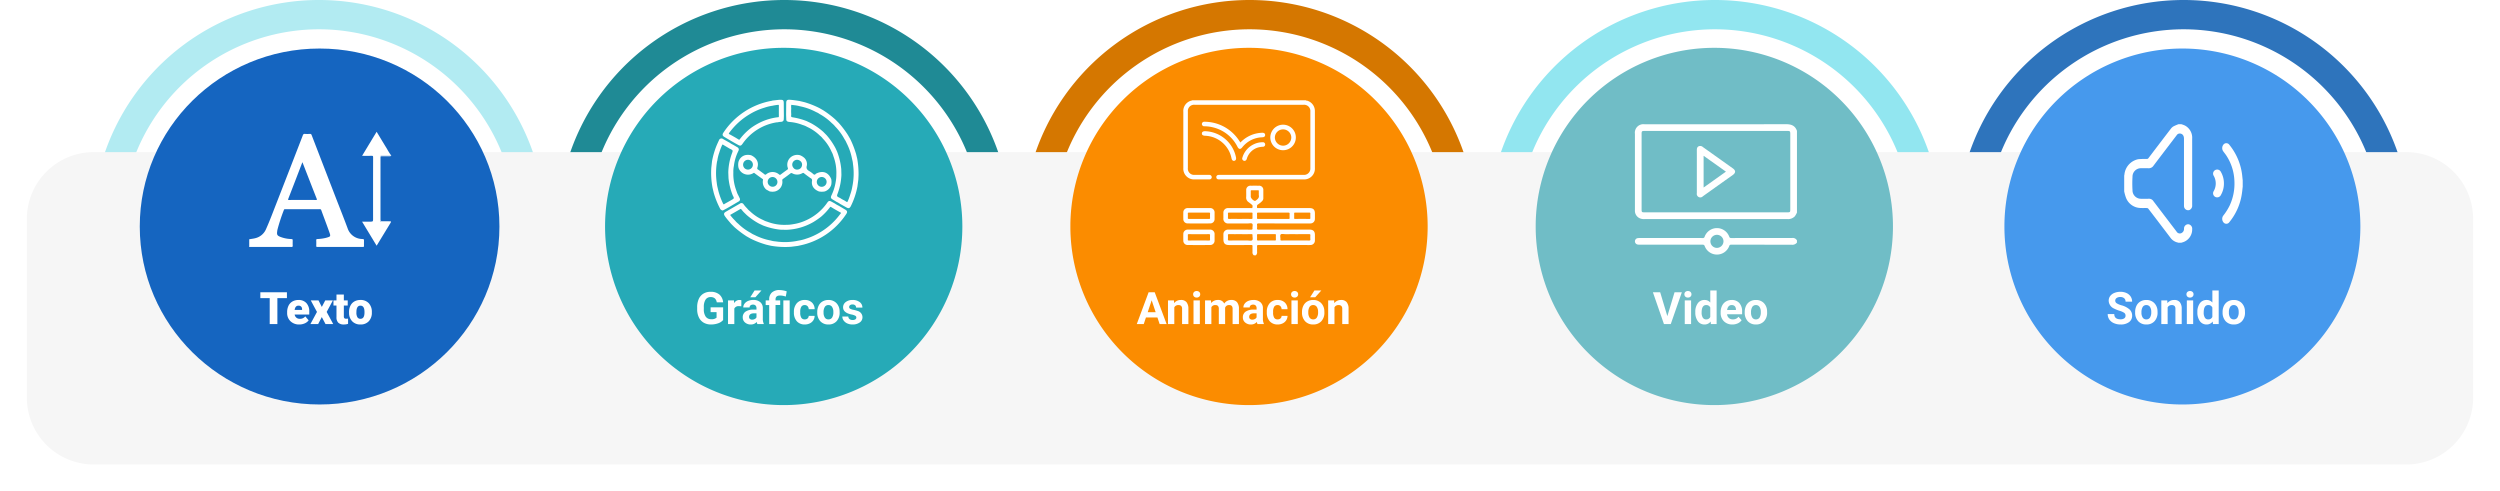 <svg xmlns="http://www.w3.org/2000/svg" xmlns:xlink="http://www.w3.org/1999/xlink" width="838" height="164.7" viewBox="0 0 838 164.7">
  <defs>
    <filter id="Trazado_108976" x="0" y="41.991" width="838" height="122.709" filterUnits="userSpaceOnUse">
      <feOffset dy="-3" input="SourceAlpha"/>
      <feGaussianBlur stdDeviation="3" result="blur"/>
      <feFlood flood-opacity="0.11"/>
      <feComposite operator="in" in2="blur"/>
      <feComposite in="SourceGraphic"/>
    </filter>
    <filter id="Trazado_134285" x="37.846" y="7.274" width="138.559" height="137.315" filterUnits="userSpaceOnUse">
      <feOffset input="SourceAlpha"/>
      <feGaussianBlur stdDeviation="3" result="blur-2"/>
      <feFlood flood-opacity="0.29"/>
      <feComposite operator="in" in2="blur-2"/>
      <feComposite in="SourceGraphic"/>
    </filter>
    <filter id="Trazado_134287" x="193.818" y="7.033" width="137.761" height="137.761" filterUnits="userSpaceOnUse">
      <feOffset input="SourceAlpha"/>
      <feGaussianBlur stdDeviation="3" result="blur-3"/>
      <feFlood flood-opacity="0.29"/>
      <feComposite operator="in" in2="blur-3"/>
      <feComposite in="SourceGraphic"/>
    </filter>
    <filter id="Trazado_134289" x="351.29" y="8.533" width="134.761" height="134.761" filterUnits="userSpaceOnUse">
      <feOffset input="SourceAlpha"/>
      <feGaussianBlur stdDeviation="2.5" result="blur-4"/>
      <feFlood flood-opacity="0.29"/>
      <feComposite operator="in" in2="blur-4"/>
      <feComposite in="SourceGraphic"/>
    </filter>
    <filter id="Trazado_134291" x="507.263" y="8.533" width="134.761" height="134.761" filterUnits="userSpaceOnUse">
      <feOffset input="SourceAlpha"/>
      <feGaussianBlur stdDeviation="2.5" result="blur-5"/>
      <feFlood flood-opacity="0.29"/>
      <feComposite operator="in" in2="blur-5"/>
      <feComposite in="SourceGraphic"/>
    </filter>
    <filter id="Trazado_134293" x="664.381" y="8.774" width="134.315" height="134.315" filterUnits="userSpaceOnUse">
      <feOffset input="SourceAlpha"/>
      <feGaussianBlur stdDeviation="2.5" result="blur-6"/>
      <feFlood flood-color="#3c3939" flood-opacity="0.294"/>
      <feComposite operator="in" in2="blur-6"/>
      <feComposite in="SourceGraphic"/>
    </filter>
  </defs>
  <g id="Grupo_79422" data-name="Grupo 79422" transform="translate(14629 9530.728)">
    <path id="Trazado_108946" data-name="Trazado 108946" d="M672.12,1788.316a66.208,66.208,0,0,1,62.354,44.174H744.8a75.919,75.919,0,0,0-145.366,0h10.329A66.208,66.208,0,0,1,672.12,1788.316Z" transform="translate(-15194.206 -11309.228)" fill="#b2ebf2"/>
    <path id="Trazado_108952" data-name="Trazado 108952" d="M910.37,1788.316a66.208,66.208,0,0,1,62.354,44.174h10.329a75.919,75.919,0,0,0-145.366,0h10.329A66.208,66.208,0,0,1,910.37,1788.316Z" transform="translate(-15276.484 -11309.228)" fill="#1f8a95"/>
    <path id="Trazado_108959" data-name="Trazado 108959" d="M1148.62,1788.316a66.208,66.208,0,0,1,62.354,44.174H1221.3a75.919,75.919,0,0,0-145.366,0h10.329A66.208,66.208,0,0,1,1148.62,1788.316Z" transform="translate(-15358.762 -11309.228)" fill="#d57700"/>
    <path id="Trazado_108969" data-name="Trazado 108969" d="M1386.87,1788.316a66.207,66.207,0,0,1,62.354,44.174h10.329a75.919,75.919,0,0,0-145.366,0h10.329A66.208,66.208,0,0,1,1386.87,1788.316Z" transform="translate(-15441.04 -11309.228)" fill="#92e6f0"/>
    <path id="Trazado_108971" data-name="Trazado 108971" d="M1625.12,1788.316a66.208,66.208,0,0,1,62.354,44.174H1697.8a75.919,75.919,0,0,0-145.366,0h10.329A66.208,66.208,0,0,1,1625.12,1788.316Z" transform="translate(-15522.171 -11309.228)" fill="#2e74bc"/>
    <g transform="matrix(1, 0, 0, 1, -14629, -9530.73)" filter="url(#Trazado_108976)">
      <path id="Trazado_108976-2" data-name="Trazado 108976" d="M1358.582,1861H583.418A22.418,22.418,0,0,0,561,1883.418v59.873a22.418,22.418,0,0,0,22.418,22.418h775.164A22.418,22.418,0,0,0,1381,1943.291v-59.873A22.418,22.418,0,0,0,1358.582,1861Z" transform="translate(-552 -1807.01)" fill="#f6f6f6"/>
    </g>
    <g transform="matrix(1, 0, 0, 1, -14629, -9530.73)" filter="url(#Trazado_134285)">
      <path id="Trazado_134285-2" data-name="Trazado 134285" d="M60.279,0c33.291,0,60.279,26.71,60.279,59.658s-26.988,59.658-60.279,59.658S0,92.606,0,59.658,26.988,0,60.279,0Z" transform="translate(46.85 16.27)" fill="#1565c0"/>
    </g>
    <g id="Grupo_73923" data-name="Grupo 73923" transform="translate(-14545.455 -9486.558)">
      <path id="Trazado_108947" data-name="Trazado 108947" d="M746.6,1893.433a.5.5,0,0,0,.078-.191A1.238,1.238,0,0,1,746.6,1893.433Z" transform="translate(-699.181 -1862.98)" fill="#fff"/>
      <path id="Trazado_108948" data-name="Trazado 108948" d="M712.608,1884c0-.631,0-.625-.631-.683a5.241,5.241,0,0,1-4.863-3.593c-1.191-3.213-2.461-6.4-3.7-9.591q-4.174-10.8-8.336-21.6a.566.566,0,0,0-.666-.444,11.783,11.783,0,0,1-1.578,0,.617.617,0,0,0-.73.485q-4.417,11.423-8.868,22.832c-1.119,2.86-2.186,5.742-3.443,8.546a5.246,5.246,0,0,1-3.645,3.1c-.663.168-1.338.24-2.008.354v2.6c.169-.009.338-.026.507-.026q3.207,0,6.413,0c2.4,0,4.8-.009,7.2.009.377,0,.477-.106.456-.467-.03-.509-.008-1.021-.008-1.532,0-.627,0-.628-.647-.667a10.88,10.88,0,0,1-3.568-.749c-.956-.4-1.124-.708-.991-1.745.026-.2.043-.4.088-.6a58.746,58.746,0,0,1,2.168-6.641c.1-.283.289-.263.508-.263q5.739,0,11.478-.006a.494.494,0,0,1,.561.389c.874,2.408,1.794,4.8,2.647,7.216.547,1.548.535,1.552-1.08,2.007a14.906,14.906,0,0,1-2.892.4c-.293.023-.391.119-.379.419.026.6.032,1.209,0,1.812-.021.368.113.427.446.425,2.246-.014,4.492-.007,6.738-.007,2.8,0,5.608-.006,8.411.007.325,0,.43-.082.413-.412C712.588,1885.054,712.608,1884.525,712.608,1884Zm-16.145-13.764c-2.987-.014-5.974-.01-8.96,0-.285,0-.426,0-.283-.367q2.334-6.015,4.64-12.043c.022-.056.05-.109.112-.244.69,1.774,1.344,3.454,2,5.132.924,2.371,1.842,4.744,2.782,7.108C696.9,1870.177,696.84,1870.237,696.464,1870.235Z" transform="translate(-674.143 -1847.375)" fill="#fff"/>
      <path id="Trazado_108949" data-name="Trazado 108949" d="M740.327,1852.793c-1.171-1.907-2.321-3.829-3.509-5.794l-4.88,8.065c1.12,0,2.158.022,3.193-.011.415-.013.507.1.506.509q-.021,10.217-.01,20.433c0,1.131,0,1.131-1.124,1.131h-2.569l4.883,8.069.978-1.611,3.735-6.131a1.25,1.25,0,0,0,.078-.191c.009-.1-.077-.144-.284-.141-.975.015-1.951,0-2.926.011-.29,0-.4-.056-.4-.38q.016-10.663,0-21.326c0-.334.129-.37.406-.368,1.1.009,2.2,0,3.3-.006v-.093A18.077,18.077,0,0,1,740.327,1852.793Z" transform="translate(-694.114 -1847)" fill="#fff"/>
      <path id="Trazado_108950" data-name="Trazado 108950" d="M741.6,1859.312c-.277,0-.407.034-.406.368q.016,10.663,0,21.325c0,.324.111.385.4.38.976-.015,1.952,0,2.927-.011.206,0,.292.039.283.141.064-.218-.038-.3-.376-.315-.757-.041-1.516-.012-2.274-.015-.823,0-.825,0-.825-.808V1865.57c0-1.841,0-3.682,0-5.523,0-.54.048-.584.582-.588.773-.007,1.547,0,2.321,0a.922.922,0,0,0,.662-.148C743.8,1859.31,742.7,1859.321,741.6,1859.312Z" transform="translate(-697.315 -1851.253)" fill="#fff"/>
    </g>
    <path id="Trazado_134286" data-name="Trazado 134286" d="M9.177-8.679h-3.2V0H3.406V-8.679H.264v-1.985H9.177ZM13.33.146A4.074,4.074,0,0,1,10.378-.941,3.756,3.756,0,0,1,9.25-3.772v-.205A4.867,4.867,0,0,1,9.7-6.123a3.3,3.3,0,0,1,1.315-1.439,3.969,3.969,0,0,1,2.051-.509A3.43,3.43,0,0,1,15.7-7.035a4.073,4.073,0,0,1,.967,2.889v.959H11.763a1.779,1.779,0,0,0,.579,1.047,1.722,1.722,0,0,0,1.157.381,2.218,2.218,0,0,0,1.831-.82l1.128,1.333A3.153,3.153,0,0,1,15.15-.231,4.418,4.418,0,0,1,13.33.146Zm-.278-6.313q-1.084,0-1.289,1.436h2.49v-.19a1.223,1.223,0,0,0-.3-.919A1.2,1.2,0,0,0,13.052-6.167Zm7.822.425,1.15-2.183h2.563L22.5-4.065,24.69,0H22.112L20.867-2.344,19.644,0H17.051l2.2-4.065-2.08-3.86h2.593ZM28.257-9.9v1.97h1.3v1.714h-1.3v3.625a.926.926,0,0,0,.161.623.864.864,0,0,0,.637.176,3.621,3.621,0,0,0,.615-.044V-.066a4.555,4.555,0,0,1-1.392.212,2.586,2.586,0,0,1-1.882-.6,2.462,2.462,0,0,1-.608-1.824V-6.211H24.778V-7.925h1.011V-9.9ZM30-4.036a4.677,4.677,0,0,1,.461-2.113,3.3,3.3,0,0,1,1.326-1.425,3.993,3.993,0,0,1,2.029-.5,3.644,3.644,0,0,1,2.805,1.1,4.23,4.23,0,0,1,1.025,3v.088A4.1,4.1,0,0,1,36.617-.941,3.654,3.654,0,0,1,33.831.146,3.7,3.7,0,0,1,31.113-.868a3.968,3.968,0,0,1-1.106-2.75Zm2.468.154a2.949,2.949,0,0,0,.344,1.611,1.147,1.147,0,0,0,1.018.513q1.318,0,1.348-2.029v-.249q0-2.131-1.362-2.131-1.238,0-1.34,1.838Z" transform="translate(-14542 -9422.105)" fill="#fff"/>
    <g transform="matrix(1, 0, 0, 1, -14629, -9530.73)" filter="url(#Trazado_134287)">
      <path id="Trazado_134287-2" data-name="Trazado 134287" d="M59.88,0A59.88,59.88,0,1,1,0,59.88,59.88,59.88,0,0,1,59.88,0Z" transform="translate(202.82 16.03)" fill="#26aab7"/>
    </g>
    <path id="Trazado_134288" data-name="Trazado 134288" d="M9.39-1.348a3.814,3.814,0,0,1-1.677,1.1,7.024,7.024,0,0,1-2.4.392,4.759,4.759,0,0,1-2.428-.6A4.03,4.03,0,0,1,1.271-2.212a6.174,6.174,0,0,1-.582-2.7V-5.64A6.557,6.557,0,0,1,1.227-8.4,3.982,3.982,0,0,1,2.78-10.192a4.473,4.473,0,0,1,2.377-.619,4.454,4.454,0,0,1,2.966.9A3.866,3.866,0,0,1,9.39-7.273H7.251A2.126,2.126,0,0,0,6.6-8.613a2.07,2.07,0,0,0-1.381-.425A1.948,1.948,0,0,0,3.516-8.2a4.429,4.429,0,0,0-.593,2.5v.681A4.216,4.216,0,0,0,3.56-2.476a2.182,2.182,0,0,0,1.868.857,2.437,2.437,0,0,0,1.765-.527V-3.984h-2V-5.6h4.2ZM15.483-5.94A5.751,5.751,0,0,0,14.722-6a1.55,1.55,0,0,0-1.575.813V0H11.03V-7.925h2l.059.945a1.961,1.961,0,0,1,1.765-1.091,2.218,2.218,0,0,1,.659.1ZM20.874,0a2.351,2.351,0,0,1-.212-.71,2.561,2.561,0,0,1-2,.857,2.814,2.814,0,0,1-1.93-.674,2.167,2.167,0,0,1-.765-1.7A2.24,2.24,0,0,1,16.9-4.16a4.608,4.608,0,0,1,2.7-.681h.974V-5.3a1.306,1.306,0,0,0-.282-.879,1.109,1.109,0,0,0-.89-.33,1.261,1.261,0,0,0-.839.256.871.871,0,0,0-.3.7H16.143a2.126,2.126,0,0,1,.425-1.274,2.808,2.808,0,0,1,1.2-.919,4.378,4.378,0,0,1,1.743-.333,3.459,3.459,0,0,1,2.325.736A2.575,2.575,0,0,1,22.7-5.266v3.435a3.789,3.789,0,0,0,.315,1.707V0Zm-1.75-1.472a1.823,1.823,0,0,0,.864-.209,1.371,1.371,0,0,0,.586-.56V-3.6h-.791q-1.589,0-1.692,1.1l-.007.125a.847.847,0,0,0,.278.652A1.081,1.081,0,0,0,19.124-1.472Zm.806-9.778h2.307L20.208-8.979H18.486ZM24.836,0V-6.372H23.657V-7.925h1.179v-.366a2.972,2.972,0,0,1,.919-2.3,3.7,3.7,0,0,1,2.552-.809,8.466,8.466,0,0,1,2.4.432L30.4-9.221A9.373,9.373,0,0,0,29.29-9.5a5.47,5.47,0,0,0-.85-.062q-1.479,0-1.479,1.311v.322h1.56v1.553H26.96V0ZM31.7,0H29.575V-7.925H31.7Zm5.046-1.56a1.388,1.388,0,0,0,.952-.322,1.129,1.129,0,0,0,.381-.857h1.985a2.715,2.715,0,0,1-.439,1.476,2.9,2.9,0,0,1-1.183,1.04,3.7,3.7,0,0,1-1.659.37A3.44,3.44,0,0,1,34.1-.934a4.275,4.275,0,0,1-.981-2.985v-.139a4.226,4.226,0,0,1,.974-2.922,3.4,3.4,0,0,1,2.673-1.091,3.333,3.333,0,0,1,2.384.846,3,3,0,0,1,.912,2.252H38.079A1.455,1.455,0,0,0,37.7-5.978a1.27,1.27,0,0,0-.967-.387,1.275,1.275,0,0,0-1.117.539,3.125,3.125,0,0,0-.377,1.749v.22A3.164,3.164,0,0,0,35.61-2.1,1.291,1.291,0,0,0,36.746-1.56Zm4.2-2.476a4.7,4.7,0,0,1,.454-2.1A3.324,3.324,0,0,1,42.7-7.566a3.814,3.814,0,0,1,1.981-.505A3.609,3.609,0,0,1,47.3-7.09a3.939,3.939,0,0,1,1.132,2.666l.015.542A4.142,4.142,0,0,1,47.432-.956,3.539,3.539,0,0,1,44.7.146a3.556,3.556,0,0,1-2.736-1.1A4.215,4.215,0,0,1,40.942-3.94Zm2.117.15a2.962,2.962,0,0,0,.425,1.727,1.4,1.4,0,0,0,1.216.6,1.4,1.4,0,0,0,1.2-.591,3.241,3.241,0,0,0,.432-1.889A2.933,2.933,0,0,0,45.9-5.756a1.4,1.4,0,0,0-1.216-.609,1.382,1.382,0,0,0-1.2.605A3.3,3.3,0,0,0,43.059-3.885Zm10.986,1.7a.682.682,0,0,0-.385-.612,4.368,4.368,0,0,0-1.234-.4Q49.6-3.794,49.6-5.6a2.178,2.178,0,0,1,.875-1.761,3.531,3.531,0,0,1,2.289-.707,3.8,3.8,0,0,1,2.413.71,2.239,2.239,0,0,1,.9,1.846H53.965a1.024,1.024,0,0,0-.293-.751,1.24,1.24,0,0,0-.916-.3,1.267,1.267,0,0,0-.828.242.763.763,0,0,0-.293.615.652.652,0,0,0,.333.568,3.428,3.428,0,0,0,1.124.374,9.183,9.183,0,0,1,1.333.355A2.19,2.19,0,0,1,56.1-2.278a2.067,2.067,0,0,1-.93,1.754,4.013,4.013,0,0,1-2.4.67A4.191,4.191,0,0,1,51-.209a2.968,2.968,0,0,1-1.212-.974,2.263,2.263,0,0,1-.439-1.337h2.007a1.105,1.105,0,0,0,.417.864,1.656,1.656,0,0,0,1.04.3,1.533,1.533,0,0,0,.919-.231A.718.718,0,0,0,54.045-2.19Z" transform="translate(-14396 -9422.106)" fill="#fff"/>
    <g id="Grupo_73925" data-name="Grupo 73925" transform="translate(-14390.629 -9497.29)">
      <path id="Trazado_108953" data-name="Trazado 108953" d="M970.19,1841.074l.791,1.374a31.45,31.45,0,0,1,1.984,5.113l.373,1.553a29.712,29.712,0,0,1,.436,5.339c-.017.527-.047,1.054-.071,1.582l-.306,2.338a25.373,25.373,0,0,1-2.193,6.544c-.385.766-.768.882-1.519.458-.683-.385-1.37-.766-2.055-1.149a7.151,7.151,0,0,0-1.256-.726c-.377-.231-.751-.468-1.133-.69-.8-.465-.9-.729-.5-1.577a16.313,16.313,0,0,0,1.39-4.539,11.584,11.584,0,0,0,.2-2.236,15.736,15.736,0,0,0-1-6.278,5.89,5.89,0,0,0-.594-1.449,15,15,0,0,0-2.984-4.474,4.579,4.579,0,0,0-.89-.9,15.053,15.053,0,0,0-4.344-2.979,6.162,6.162,0,0,0-1.47-.619,14.788,14.788,0,0,0-4.3-1.013c-.483-.048-.968-.071-1.191-.614l-.067-1.853q.018-1.928.035-3.854c.007-.959.289-1.187,1.26-1.126,1.08.068,2.142.246,3.209.41l1.642.394a29.021,29.021,0,0,1,5.153,2.055l1.234.714a32.45,32.45,0,0,1,4,3.064l1.145,1.152A32.4,32.4,0,0,1,970.19,1841.074Zm-18.978-9.981a4.13,4.13,0,0,0,0,1.127,11.18,11.18,0,0,0,.005,1.962c-.1.908-.1.908.767,1.043.051.008.1.024.151.031a22.688,22.688,0,0,1,4.238,1.189l1.45.695a22.748,22.748,0,0,1,4.121,2.9l1.127,1.138a23.373,23.373,0,0,1,2.958,4.3l.538,1.159a21.951,21.951,0,0,1,1.408,5.882l.053,1.941a20,20,0,0,1-1.2,6.1c-.416,1.1-.409,1.1.678,1.632a.177.177,0,0,0,.05.009,8.681,8.681,0,0,0,1.39.805c.271.168.549.329.813.508.2.138.277.056.36-.141a16.73,16.73,0,0,0,.873-2.323,14.491,14.491,0,0,0,.7-2.679,21.7,21.7,0,0,0,.217-7.512,7.941,7.941,0,0,0-.3-1.648,19.6,19.6,0,0,0-1.866-5.455,6.345,6.345,0,0,0-.677-1.243,18.749,18.749,0,0,0-3.095-4.221,7.44,7.44,0,0,0-1.139-1.145,18.42,18.42,0,0,0-4.123-3.078,4.843,4.843,0,0,0-1.157-.64,19.455,19.455,0,0,0-5.466-1.963,10.59,10.59,0,0,0-1.823-.346l-.926-.107C951.267,1831,951.184,1830.964,951.212,1831.093Z" transform="translate(-924.358 -1829.292)" fill="#fff"/>
      <path id="Trazado_108954" data-name="Trazado 108954" d="M920.462,1900.724a33.132,33.132,0,0,1-4.106-3.127l-1.026-1.03c-.712-.851-1.46-1.671-2.092-2.587-.453-.658-.379-1.08.3-1.475q2.347-1.36,4.7-2.706a.844.844,0,0,1,1.288.241,9.933,9.933,0,0,0,1.136,1.311,5.629,5.629,0,0,0,1.033,1.027,14.974,14.974,0,0,0,4.416,2.918,4.934,4.934,0,0,0,1.245.516,15.9,15.9,0,0,0,6.486,1.073,11.684,11.684,0,0,0,2.268-.214,15.566,15.566,0,0,0,3.887-1.107,17.242,17.242,0,0,0,7.535-6.086c.481-.684.76-.738,1.506-.316.342.193.689.374,1.034.561a9.165,9.165,0,0,0,1.377.8c.691.409,1.379.823,2.072,1.227.752.438.858.833.377,1.541a24.445,24.445,0,0,1-15.64,10.535c-.167.035-.333.079-.5.118l-2.328.3a27.66,27.66,0,0,1-6.831-.351l-1.424-.331a30.929,30.929,0,0,1-5.318-2.043Zm-1.009-8.18c-.23-.274-.468-.543-.688-.826a.268.268,0,0,0-.422-.081c-1.1.649-2.214,1.28-3.36,1.938a15.581,15.581,0,0,0,1.666,1.9,6.275,6.275,0,0,0,1.031,1.026,18.51,18.51,0,0,0,4.221,3.092,6.19,6.19,0,0,0,1.241.68,19.882,19.882,0,0,0,5.454,1.87,8.1,8.1,0,0,0,1.649.3,21.07,21.07,0,0,0,7.63-.258,14.158,14.158,0,0,0,2.63-.676,19.536,19.536,0,0,0,2.992-1.208,22.844,22.844,0,0,0,8.425-7.068c.1-.134.421-.3.032-.5-.6-.32-1.195-.662-1.792-1-.436-.263-.875-.52-1.306-.792-.175-.11-.28-.109-.412.073a20,20,0,0,1-2.978,3.16,25.919,25.919,0,0,1-2.608,1.8,19.43,19.43,0,0,1-9.011,2.586l-1.948-.04a22.325,22.325,0,0,1-5.877-1.41l-1.338-.627a22.766,22.766,0,0,1-4.171-2.9Z" transform="translate(-908.619 -1854.963)" fill="#fff"/>
      <path id="Trazado_108955" data-name="Trazado 108955" d="M930.667,1873.364a3.351,3.351,0,0,1-1.086-3.187.326.326,0,0,0-.172-.377c-.518-.36-1.028-.729-1.542-1.094l-1.127-.831c-.127-.177-.25-.083-.393-.011a3.349,3.349,0,0,1-4.971-1.8,4.759,4.759,0,0,1-.034-1.85,3.184,3.184,0,0,1,2.39-2.4,4.681,4.681,0,0,1,1.847.05c1.85.849,2.68,2.379,2.142,4.085-.138.438-.04.627.321.787l1.123.828c.3.226.613.439.9.683a.389.389,0,0,0,.6.006,3.347,3.347,0,0,1,4.3.041.4.4,0,0,0,.6,0c.7-.528,1.4-1.05,2.113-1.549a.477.477,0,0,0,.219-.656,3.278,3.278,0,0,1,1.8-4.06,3.537,3.537,0,0,1,2.311-.161,5,5,0,0,1,1.375.832,2.89,2.89,0,0,1,.893,2.659c-.312,1.051.2,1.467.923,1.891.146.085.284.183.426.275a7.889,7.889,0,0,1,.757.6c.354.352.649.337.937-.061,2.268-1.186,4.189-.509,5.144,1.814a4.9,4.9,0,0,1-.016,1.956A3.387,3.387,0,0,1,950.3,1874a5.207,5.207,0,0,1-1.957.012c-1.707-.683-2.544-1.854-2.343-3.473a.823.823,0,0,0-.524-1.024l-1.047-.76c-.367-.279-.745-.543-1.095-.841-.208-.178-.356-.141-.581-.021a3.415,3.415,0,0,1-3.343.043.512.512,0,0,0-.639.043c-.8.614-1.619,1.212-2.44,1.8a.545.545,0,0,0-.27.62,3.273,3.273,0,0,1-2.5,3.62,4.17,4.17,0,0,1-1.781-.041Zm9.055-7.372a1.5,1.5,0,0,0,1.65.651,1.554,1.554,0,0,0,1.263-1.264,1.5,1.5,0,0,0-.653-1.65,1.614,1.614,0,0,0-2.261,2.263Zm-7.961,6.05a1.611,1.611,0,0,0,2.272-2.273,1.616,1.616,0,1,0-2.272,2.273Zm-5.557-6.995a1.645,1.645,0,1,0-1.641,1.637A1.657,1.657,0,0,0,926.2,1865.047Zm24.708,5.757a1.645,1.645,0,1,0-1.672,1.646A1.657,1.657,0,0,0,950.911,1870.8Z" transform="translate(-912.2 -1843.27)" fill="#fff"/>
      <path id="Trazado_108956" data-name="Trazado 108956" d="M909.259,1876.231a1.156,1.156,0,0,1-.978-.745,28.322,28.322,0,0,1-2.06-5.151l-.392-1.641a26.692,26.692,0,0,1-.429-6.791l.252-2.256a28.068,28.068,0,0,1,1.446-5.018c.272-.646.558-1.286.864-1.916a.871.871,0,0,1,1.385-.43c.716.4,1.429.8,2.144,1.2a8.987,8.987,0,0,0,1.287.751c.439.261.881.517,1.316.785a.837.837,0,0,1,.4,1.21c-.08.188-.179.368-.258.556a15.245,15.245,0,0,0-1.262,4.508,8.881,8.881,0,0,0-.186,2.163,15.8,15.8,0,0,0,1.074,6.294,6.407,6.407,0,0,0,.63,1.481c.139.292.282.582.418.876a.768.768,0,0,1-.294,1.077C912.832,1874.21,911.095,1875.307,909.259,1876.231Zm1.048-21.468c-.292-.175-.59-.34-.872-.528-.216-.145-.33-.144-.443.13a22.756,22.756,0,0,0-.929,2.487,13.782,13.782,0,0,0-.652,2.694,2.218,2.218,0,0,0-.09.292,22.608,22.608,0,0,0-.088,7.149,11.58,11.58,0,0,0,.318,1.736,22.576,22.576,0,0,0,1.789,5.186c.178.377.333.281.55.082.76-.425,1.522-.845,2.277-1.278.947-.544.944-.549.417-1.546a21.414,21.414,0,0,1-1.418-5.774l-.072-1.936a19.836,19.836,0,0,1,1.2-6.3c.411-1.094.408-1.1-.678-1.621Z" transform="translate(-905.342 -1839.114)" fill="#fff"/>
      <path id="Trazado_108957" data-name="Trazado 108957" d="M931.088,1829.312c1.444-.021,1.512.052,1.518,1.533,0,1.283.02,2.566.031,3.85-.011.355-.019.71-.034,1.065-.026.605-.244.833-.85.942a6.153,6.153,0,0,0-1.258.164,2.99,2.99,0,0,0-.357.018,17.213,17.213,0,0,0-11.331,7.14c-.539.77-.8.817-1.621.345-.326-.187-.657-.364-.985-.545l-1.06-.61-2.427-1.427c-.685-.4-.787-.812-.334-1.476a24.612,24.612,0,0,1,16.181-10.66,2.783,2.783,0,0,0,.29-.089Zm-2.342,2.005a14.215,14.215,0,0,0-2.669.657,21.177,21.177,0,0,0-4.865,2.154,22.948,22.948,0,0,0-6.851,6.206c-.14.189-.324.35.041.534.639.323,1.256.691,1.883,1.04.393.238.789.469,1.176.717.155.1.255.111.376-.057a19.5,19.5,0,0,1,4.025-4,21.542,21.542,0,0,1,3.571-2.008,18.871,18.871,0,0,1,5.029-1.38c.192-.024.506.071.5-.339-.017-1.183-.01-2.366,0-3.549,0-.218-.05-.32-.288-.281A16.227,16.227,0,0,0,928.746,1831.317Z" transform="translate(-908.253 -1829.3)" fill="#fff"/>
    </g>
    <g transform="matrix(1, 0, 0, 1, -14629, -9530.73)" filter="url(#Trazado_134289)">
      <path id="Trazado_134289-2" data-name="Trazado 134289" d="M59.88,0A59.88,59.88,0,1,1,0,59.88,59.88,59.88,0,0,1,59.88,0Z" transform="translate(358.79 16.03)" fill="#fb8c00"/>
    </g>
    <path id="Trazado_134290" data-name="Trazado 134290" d="M6.973-2.2H3.12L2.388,0H.051l3.97-10.664H6.057L10.049,0H7.712ZM3.713-3.977H6.379L5.039-7.969ZM12.5-7.925l.066.916a2.767,2.767,0,0,1,2.278-1.062,2.3,2.3,0,0,1,1.875.74,3.451,3.451,0,0,1,.63,2.212V0H15.234V-5.08a1.379,1.379,0,0,0-.293-.98,1.31,1.31,0,0,0-.974-.3,1.456,1.456,0,0,0-1.34.763V0H10.51V-7.925ZM21.189,0H19.065V-7.925h2.124ZM18.94-9.976a1.042,1.042,0,0,1,.319-.784,1.2,1.2,0,0,1,.868-.308,1.2,1.2,0,0,1,.864.308,1.036,1.036,0,0,1,.322.784,1.039,1.039,0,0,1-.326.791,1.2,1.2,0,0,1-.861.308,1.2,1.2,0,0,1-.861-.308A1.039,1.039,0,0,1,18.94-9.976Zm5.977,2.051.066.886a2.785,2.785,0,0,1,2.278-1.033,2.114,2.114,0,0,1,2.1,1.208,2.721,2.721,0,0,1,2.38-1.208,2.364,2.364,0,0,1,1.919.751,3.451,3.451,0,0,1,.63,2.26V0H32.168V-5.065a1.515,1.515,0,0,0-.264-.987,1.167,1.167,0,0,0-.93-.312,1.321,1.321,0,0,0-1.318.91L29.663,0H27.546V-5.058a1.5,1.5,0,0,0-.271-1,1.178,1.178,0,0,0-.923-.308,1.371,1.371,0,0,0-1.3.749V0H22.932V-7.925ZM40.51,0A2.351,2.351,0,0,1,40.3-.71a2.561,2.561,0,0,1-2,.857,2.814,2.814,0,0,1-1.93-.674,2.167,2.167,0,0,1-.765-1.7,2.24,2.24,0,0,1,.934-1.934,4.608,4.608,0,0,1,2.7-.681h.974V-5.3a1.306,1.306,0,0,0-.282-.879,1.109,1.109,0,0,0-.89-.33,1.261,1.261,0,0,0-.839.256.871.871,0,0,0-.3.7H35.779A2.126,2.126,0,0,1,36.2-6.819a2.808,2.808,0,0,1,1.2-.919,4.378,4.378,0,0,1,1.743-.333,3.459,3.459,0,0,1,2.325.736,2.575,2.575,0,0,1,.861,2.069v3.435a3.789,3.789,0,0,0,.315,1.707V0ZM38.76-1.472a1.823,1.823,0,0,0,.864-.209,1.371,1.371,0,0,0,.586-.56V-3.6h-.791q-1.589,0-1.692,1.1l-.007.125A.847.847,0,0,0,38-1.729,1.081,1.081,0,0,0,38.76-1.472Zm8.5-.088a1.388,1.388,0,0,0,.952-.322,1.129,1.129,0,0,0,.381-.857h1.985a2.715,2.715,0,0,1-.439,1.476,2.9,2.9,0,0,1-1.183,1.04,3.7,3.7,0,0,1-1.659.37,3.44,3.44,0,0,1-2.681-1.08,4.275,4.275,0,0,1-.981-2.985v-.139A4.226,4.226,0,0,1,44.6-6.98a3.4,3.4,0,0,1,2.673-1.091,3.333,3.333,0,0,1,2.384.846,3,3,0,0,1,.912,2.252H48.589a1.455,1.455,0,0,0-.381-1.005,1.27,1.27,0,0,0-.967-.387,1.275,1.275,0,0,0-1.117.539,3.125,3.125,0,0,0-.377,1.749v.22A3.164,3.164,0,0,0,46.121-2.1,1.291,1.291,0,0,0,47.256-1.56ZM54.016,0H51.892V-7.925h2.124ZM51.768-9.976a1.042,1.042,0,0,1,.319-.784,1.2,1.2,0,0,1,.868-.308,1.2,1.2,0,0,1,.864.308,1.036,1.036,0,0,1,.322.784,1.039,1.039,0,0,1-.326.791,1.2,1.2,0,0,1-.861.308,1.2,1.2,0,0,1-.861-.308A1.039,1.039,0,0,1,51.768-9.976Zm3.662,5.94a4.7,4.7,0,0,1,.454-2.1,3.324,3.324,0,0,1,1.307-1.428,3.814,3.814,0,0,1,1.981-.505,3.609,3.609,0,0,1,2.618.981,3.939,3.939,0,0,1,1.132,2.666l.015.542A4.142,4.142,0,0,1,61.919-.956a3.539,3.539,0,0,1-2.732,1.1,3.556,3.556,0,0,1-2.736-1.1A4.215,4.215,0,0,1,55.43-3.94Zm2.117.15a2.962,2.962,0,0,0,.425,1.727,1.4,1.4,0,0,0,1.216.6,1.4,1.4,0,0,0,1.2-.591,3.241,3.241,0,0,0,.432-1.889,2.933,2.933,0,0,0-.432-1.716,1.4,1.4,0,0,0-1.216-.609,1.382,1.382,0,0,0-1.2.605A3.3,3.3,0,0,0,57.546-3.885ZM59.59-11.25H61.9L59.868-8.979H58.147Zm6.6,3.325.066.916a2.767,2.767,0,0,1,2.278-1.062,2.3,2.3,0,0,1,1.875.74,3.451,3.451,0,0,1,.63,2.212V0H68.921V-5.08a1.379,1.379,0,0,0-.293-.98,1.31,1.31,0,0,0-.974-.3,1.456,1.456,0,0,0-1.34.763V0H64.2V-7.925Z" transform="translate(-14248 -9422.106)" fill="#fff"/>
    <g id="Grupo_73928" data-name="Grupo 73928" transform="translate(-14232.364 -9497.124)">
      <path id="Trazado_108960" data-name="Trazado 108960" d="M1182.866,1905.254a1.171,1.171,0,0,1-.493-1.08c.03-.659-.014-1.321.016-1.979.016-.349-.11-.409-.426-.408-2.47.012-4.941.007-7.412.006-1.382,0-1.92-.547-1.921-1.945,0-.524-.006-1.049,0-1.573a1.537,1.537,0,0,1,1.65-1.648c2.538-.006,5.077-.012,7.615.008.4,0,.531-.1.489-.5-.057-.515.217-1.209-.112-1.5-.286-.254-.964-.076-1.47-.076q-3.2,0-6.4,0a1.575,1.575,0,0,1-1.777-1.781c0-.575-.006-1.15,0-1.726a1.524,1.524,0,0,1,1.645-1.646c2.538,0,5.076,0,7.615-.007.16,0,.452.123.463-.126.015-.323.194-.7-.156-.98-.372-.293-.727-.609-1.117-.875a1.816,1.816,0,0,1-.811-1.74c.037-.743,0-1.489.011-2.233a1.4,1.4,0,0,1,1.55-1.537q1.32-.012,2.64,0a1.4,1.4,0,0,1,1.547,1.536c.006.863,0,1.726,0,2.589a1.319,1.319,0,0,1-.422,1.048,8.045,8.045,0,0,1-1.333,1.087c-.522.292-.323.707-.352,1.094-.01.138.115.142.218.143H1201.5c1.244,0,1.8.548,1.8,1.781,0,.609.01,1.219,0,1.827a1.494,1.494,0,0,1-1.487,1.541c-.371.02-.745,0-1.117,0-5.415,0-10.83.007-16.245-.012-.46,0-.6.123-.546.563a4.415,4.415,0,0,1,0,1.014c-.055.447.132.515.535.512,2.353-.019,4.7-.009,7.057-.009h10c1.238,0,1.8.56,1.807,1.784,0,.61.009,1.219,0,1.828a1.5,1.5,0,0,1-1.529,1.552c-.592.018-1.185,0-1.777,0-5.178,0-10.357.005-15.535-.01-.43,0-.6.076-.559.544.048.588-.015,1.185.02,1.775a1.322,1.322,0,0,1-.438,1.151Zm6.55-14.327c-1.708,0-3.417.008-5.125-.007-.312,0-.413.081-.394.4.028.456.019.914,0,1.37-.009.259.069.353.34.353q5.125-.011,10.25,0c.272,0,.351-.093.341-.353a12.187,12.187,0,0,1,0-1.319c.025-.356-.089-.453-.445-.449C1192.732,1890.938,1191.074,1890.927,1189.416,1890.927Zm7.343,9.343c1.522,0,3.044-.01,4.565.008.338,0,.489-.054.457-.433a7.669,7.669,0,0,1,0-1.266c.03-.366-.1-.441-.448-.439-2.637.016-5.275.007-7.913.01-.539,0-1.287-.193-1.564.082-.349.345-.064,1.089-.115,1.657-.029.323.1.392.4.389C1193.682,1900.261,1195.22,1900.27,1196.759,1900.27Zm-18.46-2.122c-1.252,0-2.5.01-3.754-.007-.309,0-.419.074-.4.394a8.508,8.508,0,0,1,0,1.267c-.031.378.085.482.471.478,2.029-.021,4.058-.008,6.087-.011.538,0,1.279.19,1.563-.083.354-.34.067-1.082.118-1.648.029-.306-.063-.4-.384-.4C1180.767,1898.16,1179.533,1898.148,1178.3,1898.148Zm-.042-5.114c1.252,0,2.5-.008,3.755.006.284,0,.389-.074.375-.369-.022-.472-.014-.947,0-1.42.006-.22-.022-.332-.294-.331q-3.805.016-7.612,0c-.283,0-.339.1-.329.355.017.456.025.914,0,1.37-.02.324.1.4.405.394C1175.787,1893.025,1177.022,1893.034,1178.257,1893.034Zm8.788,7.236c.946,0,1.892-.009,2.837.005.263,0,.357-.071.346-.34-.019-.489-.022-.98,0-1.469.014-.289-.113-.324-.357-.323q-2.811.012-5.624,0c-.255,0-.362.057-.349.335a13.216,13.216,0,0,1,0,1.418c-.021.338.123.384.412.379C1185.221,1900.26,1186.133,1900.27,1187.045,1900.27Zm12.026-9.343c-.794,0-1.589.009-2.383-.005-.257,0-.357.057-.344.333.022.489.011.98,0,1.47,0,.2.027.315.271.314q2.434-.013,4.869,0c.222,0,.294-.079.289-.294-.011-.49-.023-.981,0-1.47.017-.306-.107-.357-.376-.352C1200.626,1890.937,1199.849,1890.927,1199.071,1890.927Zm-14.575-6.156c0-.355-.012-.71,0-1.065.011-.228-.076-.285-.292-.282-.693.012-1.387.021-2.079,0-.3-.01-.331.118-.327.359.011.625,0,1.25,0,1.876a2.222,2.222,0,0,0,1.334,1.34.535.535,0,0,0,.329-.109c.642-.457,1.259-.924,1.029-1.864A1.079,1.079,0,0,1,1184.5,1884.771Z" transform="translate(-1159.18 -1853.26)" fill="#fff"/>
      <path id="Trazado_108961" data-name="Trazado 108961" d="M1191.24,1834.1c.14.187.367.107.549.167a3.609,3.609,0,0,1,2.514,3.547c.01,3.791,0,7.582,0,11.372q0,3.808,0,7.616a3.6,3.6,0,0,1-3.842,3.835q-14.089.007-28.178,0a2.258,2.258,0,0,1-.4-.02.682.682,0,0,1-.615-.693.674.674,0,0,1,.534-.757,2.712,2.712,0,0,1,.654-.052q13.987,0,27.975,0a2.124,2.124,0,0,0,2.283-1.535,2.643,2.643,0,0,0,.068-.754q0-9.444,0-18.887a2.106,2.106,0,0,0-2.334-2.313h-36.4a2.1,2.1,0,0,0-2.322,2.324q0,9.417,0,18.835a2.094,2.094,0,0,0,2.311,2.329c1.506,0,3.012,0,4.519,0a3.5,3.5,0,0,1,.456.011.775.775,0,0,1,.718.78.748.748,0,0,1-.763.726c-.507.02-1.015.008-1.523.008-1.134,0-2.267,0-3.4,0a3.6,3.6,0,0,1-3.841-3.838q-.005-9.393,0-18.786a3.585,3.585,0,0,1,2.911-3.838c.023-.007.035-.051.052-.077Z" transform="translate(-1150.188 -1834.104)" fill="#fff"/>
      <path id="Trazado_108962" data-name="Trazado 108962" d="M1173.5,1853.087a10.583,10.583,0,0,1,4.978-2.939,10.9,10.9,0,0,1,2.3-.331c.64-.028,1,.234,1.021.721s-.3.769-.943.8a8.87,8.87,0,0,0-6.754,3.395c-.576.709-1.123.655-1.554-.165a12.432,12.432,0,0,0-8.162-6.543,11.666,11.666,0,0,0-2.96-.374.761.761,0,0,1-.785-.522.713.713,0,0,1,.189-.788.906.906,0,0,1,.754-.212,13.9,13.9,0,0,1,10.613,5.121A18.258,18.258,0,0,1,1173.5,1853.087Z" transform="translate(-1154.358 -1838.922)" fill="#fff"/>
      <path id="Trazado_108963" data-name="Trazado 108963" d="M1155.446,1906.472c1.2,0,2.4-.006,3.6,0a1.484,1.484,0,0,1,1.631,1.637c0,.66.007,1.32,0,1.98a1.45,1.45,0,0,1-1.471,1.541q-3.781.027-7.563,0a1.437,1.437,0,0,1-1.45-1.507q-.022-1.066,0-2.132a1.454,1.454,0,0,1,1.545-1.517C1152.975,1906.462,1154.21,1906.472,1155.446,1906.472Zm-.011,1.525c-1.117,0-2.234.008-3.351-.006-.274,0-.391.055-.375.356.025.473.017.948,0,1.421-.008.248.04.357.326.355q3.4-.017,6.8,0c.295,0,.327-.122.32-.361a13.147,13.147,0,0,1,0-1.37c.028-.359-.123-.407-.431-.4C1157.635,1908.006,1156.535,1908,1155.435,1908Z" transform="translate(-1150.185 -1863.107)" fill="#fff"/>
      <path id="Trazado_108964" data-name="Trazado 108964" d="M1155.477,1894.42c1.2,0,2.4-.006,3.6,0a1.464,1.464,0,0,1,1.6,1.608c0,.677.009,1.354,0,2.03a1.432,1.432,0,0,1-1.45,1.506q-3.781.034-7.562,0a1.431,1.431,0,0,1-1.47-1.486c-.017-.71-.015-1.421,0-2.132a1.441,1.441,0,0,1,1.527-1.527C1152.973,1894.411,1154.225,1894.42,1155.477,1894.42Zm-.044,1.524c-1.115,0-2.229.007-3.345-.005-.262,0-.4.033-.38.347.028.471.019.946,0,1.418-.009.255.059.354.336.353q3.395-.015,6.791,0c.289,0,.333-.116.326-.36-.014-.456-.025-.913,0-1.368.019-.312-.071-.4-.388-.393C1157.664,1895.956,1156.549,1895.944,1155.433,1895.944Z" transform="translate(-1150.185 -1858.277)" fill="#fff"/>
      <path id="Trazado_108965" data-name="Trazado 108965" d="M1207.43,1852.028a4.279,4.279,0,1,1-4.311-4.25A4.282,4.282,0,0,1,1207.43,1852.028Zm-1.526.024a2.754,2.754,0,0,0-5.507,0,2.778,2.778,0,0,0,2.733,2.759A2.75,2.75,0,0,0,1205.9,1852.052Z" transform="translate(-1169.698 -1839.584)" fill="#fff"/>
      <path id="Trazado_108966" data-name="Trazado 108966" d="M1161.7,1851.417a10.934,10.934,0,0,1,10.328,8.784c.117.62-.079,1.029-.544,1.137s-.836-.2-.955-.8a9.382,9.382,0,0,0-8.862-7.595c-.736-.036-1.09-.283-1.077-.779S1161,1851.4,1161.7,1851.417Z" transform="translate(-1154.356 -1841.042)" fill="#fff"/>
      <path id="Trazado_108967" data-name="Trazado 108967" d="M1190.847,1858.331a.737.737,0,0,1-.76.778,7.521,7.521,0,0,0-1.55.229,5.573,5.573,0,0,0-3.809,3.684,1.141,1.141,0,0,1-.4.683.71.71,0,0,1-.854-.017.748.748,0,0,1-.272-.9,7.113,7.113,0,0,1,3.9-4.544,6.661,6.661,0,0,1,2.892-.647A.745.745,0,0,1,1190.847,1858.331Z" transform="translate(-1163.398 -1843.521)" fill="#fff"/>
    </g>
    <g transform="matrix(1, 0, 0, 1, -14629, -9530.73)" filter="url(#Trazado_134291)">
      <path id="Trazado_134291-2" data-name="Trazado 134291" d="M59.88,0A59.88,59.88,0,1,1,0,59.88,59.88,59.88,0,0,1,59.88,0Z" transform="translate(514.76 16.03)" fill="#70bdc6"/>
    </g>
    <path id="Trazado_134292" data-name="Trazado 134292" d="M4.893-2.644l2.417-8.02H9.756L6.042,0H3.75L.051-10.664H2.49ZM12.854,0H10.73V-7.925h2.124ZM10.605-9.976a1.042,1.042,0,0,1,.319-.784,1.2,1.2,0,0,1,.868-.308,1.2,1.2,0,0,1,.864.308,1.036,1.036,0,0,1,.322.784,1.039,1.039,0,0,1-.326.791,1.2,1.2,0,0,1-.861.308,1.2,1.2,0,0,1-.861-.308A1.039,1.039,0,0,1,10.605-9.976Zm3.662,5.955A4.776,4.776,0,0,1,15.1-6.973a2.7,2.7,0,0,1,2.274-1.1,2.427,2.427,0,0,1,1.912.864V-11.25h2.124V0H19.5l-.1-.842a2.491,2.491,0,0,1-2.036.989,2.69,2.69,0,0,1-2.245-1.1A4.93,4.93,0,0,1,14.268-4.021Zm2.117.151a3.146,3.146,0,0,0,.388,1.714,1.263,1.263,0,0,0,1.128.6,1.416,1.416,0,0,0,1.384-.831V-5.533a1.4,1.4,0,0,0-1.37-.831Q16.384-6.365,16.384-3.87ZM26.7.146A3.89,3.89,0,0,1,23.859-.923a3.8,3.8,0,0,1-1.095-2.849v-.205a4.787,4.787,0,0,1,.461-2.135,3.386,3.386,0,0,1,1.307-1.45,3.669,3.669,0,0,1,1.93-.509,3.289,3.289,0,0,1,2.56,1.025,4.167,4.167,0,0,1,.934,2.908v.864H24.91a1.966,1.966,0,0,0,.619,1.245,1.871,1.871,0,0,0,1.307.469,2.285,2.285,0,0,0,1.912-.886l1.04,1.165A3.178,3.178,0,0,1,28.5-.231,4.229,4.229,0,0,1,26.7.146Zm-.242-6.511a1.323,1.323,0,0,0-1.022.427,2.209,2.209,0,0,0-.5,1.221h2.944v-.169A1.576,1.576,0,0,0,27.5-5.979,1.365,1.365,0,0,0,26.455-6.365Zm4.373,2.329a4.7,4.7,0,0,1,.454-2.1,3.324,3.324,0,0,1,1.307-1.428,3.814,3.814,0,0,1,1.981-.505,3.609,3.609,0,0,1,2.618.981A3.939,3.939,0,0,1,38.32-4.424l.015.542A4.142,4.142,0,0,1,37.317-.956a3.539,3.539,0,0,1-2.732,1.1,3.556,3.556,0,0,1-2.736-1.1A4.215,4.215,0,0,1,30.828-3.94Zm2.117.15a2.962,2.962,0,0,0,.425,1.727,1.4,1.4,0,0,0,1.216.6,1.4,1.4,0,0,0,1.2-.591,3.241,3.241,0,0,0,.432-1.889,2.933,2.933,0,0,0-.432-1.716,1.4,1.4,0,0,0-1.216-.609,1.382,1.382,0,0,0-1.2.605A3.3,3.3,0,0,0,32.944-3.885Z" transform="translate(-14074.999 -9422.106)" fill="#fff"/>
    <g id="Grupo_62196" data-name="Grupo 62196" transform="translate(-14080.979 -9489.097)">
      <g id="Grupo_60258" data-name="Grupo 60258">
        <path id="Trazado_130838" data-name="Trazado 130838" d="M1434.413,1850.977q-23.73.05-47.458.02a2.851,2.851,0,0,0-3.2,3.2v25.669a2.759,2.759,0,0,0,1.518,2.6,3.454,3.454,0,0,0,1.7.32h47.938a3.125,3.125,0,0,0,2.442-.929,6.761,6.761,0,0,0,.717-1.267v-27.369C1437.471,1851.453,1436.17,1850.974,1434.413,1850.977Zm.415,29.547H1387c-.929,0-1.006-.077-1.006-.989v-25.3c0-.9.1-1,1-1h47.832c.9,0,1.006.1,1.006,1v25.294c0,.918-.076.994-1,.994Z" transform="translate(-1383.75 -1850.977)" fill="#fff"/>
        <path id="Trazado_130839" data-name="Trazado 130839" d="M1436.455,1907.51c-6.786.016-13.573.006-20.359.018-.384,0-.587-.076-.728-.475a4.391,4.391,0,0,0-8.223-.009.618.618,0,0,1-.718.483q-10.5-.017-21-.007a4.845,4.845,0,0,0-.736.044,1.083,1.083,0,0,0-.073,2.129,3.986,3.986,0,0,0,.788.068q10.5.005,21-.006c.4,0,.606.077.756.5a4.39,4.39,0,0,0,8.2-.011.623.623,0,0,1,.711-.49c6.733.014,13.467,0,20.2.019a1.938,1.938,0,0,0,1.8-.721v-.743A1.588,1.588,0,0,0,1436.455,1907.51Zm-25.194,3.323a2.192,2.192,0,1,1,2.188-2.2,2.227,2.227,0,0,1-2.189,2.2Z" transform="translate(-1383.758 -1869.369)" fill="#fff"/>
        <path id="Trazado_130840" data-name="Trazado 130840" d="M1427.517,1869.634l-10.013-7.125a1.318,1.318,0,0,0-1.419-.276c-.571.276-.632.786-.63,1.344.008,2.39,0,4.773,0,7.159,0,2.405,0,4.808,0,7.213a1.183,1.183,0,0,0,2.034,1.041q5-3.572,10.011-7.127C1428.528,1871.128,1428.535,1870.357,1427.517,1869.634Zm-9.79,6.428v-10.639l7.478,5.316Z" transform="translate(-1394.697 -1854.833)" fill="#fff"/>
        <path id="Trazado_130841" data-name="Trazado 130841" d="M1415.475,1871.493c0-2.39,0-4.773,0-7.16.008,2.39,0,4.773,0,7.16,0,2.4,0,4.808,0,7.212C1415.48,1876.3,1415.475,1873.9,1415.475,1871.493Z" transform="translate(-1394.714 -1855.592)" fill="#fff"/>
      </g>
    </g>
    <g transform="matrix(1, 0, 0, 1, -14629, -9530.73)" filter="url(#Trazado_134293)">
      <path id="Trazado_134293-2" data-name="Trazado 134293" d="M59.658,0A59.658,59.658,0,1,1,0,59.658,59.658,59.658,0,0,1,59.658,0Z" transform="translate(671.88 16.27)" fill="#4699ed"/>
    </g>
    <path id="Trazado_134294" data-name="Trazado 134294" d="M6.482-2.8a1.128,1.128,0,0,0-.439-.956,5.764,5.764,0,0,0-1.582-.7,11.215,11.215,0,0,1-1.809-.729A2.956,2.956,0,0,1,.835-7.83a2.575,2.575,0,0,1,.487-1.542,3.177,3.177,0,0,1,1.4-1.058,5.265,5.265,0,0,1,2.047-.381A4.793,4.793,0,0,1,6.8-10.4,3.242,3.242,0,0,1,8.192-9.229a3.057,3.057,0,0,1,.494,1.714h-2.2a1.438,1.438,0,0,0-.461-1.139,1.9,1.9,0,0,0-1.3-.406,2.026,2.026,0,0,0-1.252.341,1.074,1.074,0,0,0-.447.9,1.029,1.029,0,0,0,.524.872A5.916,5.916,0,0,0,5.1-6.292a6.661,6.661,0,0,1,2.732,1.4,2.786,2.786,0,0,1,.857,2.08A2.566,2.566,0,0,1,7.639-.641a4.585,4.585,0,0,1-2.82.787A5.445,5.445,0,0,1,2.578-.3,3.546,3.546,0,0,1,1.036-1.538,3.161,3.161,0,0,1,.505-3.354h2.2q0,1.765,2.109,1.765a2.052,2.052,0,0,0,1.223-.319A1.037,1.037,0,0,0,6.482-2.8ZM9.7-4.036a4.7,4.7,0,0,1,.454-2.1,3.324,3.324,0,0,1,1.307-1.428,3.814,3.814,0,0,1,1.981-.505,3.609,3.609,0,0,1,2.618.981A3.939,3.939,0,0,1,17.2-4.424l.015.542A4.142,4.142,0,0,1,16.194-.956a3.539,3.539,0,0,1-2.732,1.1,3.556,3.556,0,0,1-2.736-1.1A4.215,4.215,0,0,1,9.7-3.94Zm2.117.15a2.962,2.962,0,0,0,.425,1.727,1.4,1.4,0,0,0,1.216.6,1.4,1.4,0,0,0,1.2-.591A3.241,3.241,0,0,0,15.1-4.039a2.933,2.933,0,0,0-.432-1.716,1.4,1.4,0,0,0-1.216-.609,1.382,1.382,0,0,0-1.2.605A3.3,3.3,0,0,0,11.821-3.885Zm8.643-4.039.066.916a2.767,2.767,0,0,1,2.278-1.062,2.3,2.3,0,0,1,1.875.74,3.451,3.451,0,0,1,.63,2.212V0H23.2V-5.08a1.379,1.379,0,0,0-.293-.98,1.31,1.31,0,0,0-.974-.3,1.456,1.456,0,0,0-1.34.763V0H18.472V-7.925ZM29.15,0H27.026V-7.925H29.15ZM26.9-9.976a1.042,1.042,0,0,1,.319-.784,1.2,1.2,0,0,1,.868-.308,1.2,1.2,0,0,1,.864.308,1.036,1.036,0,0,1,.322.784,1.039,1.039,0,0,1-.326.791,1.2,1.2,0,0,1-.861.308,1.2,1.2,0,0,1-.861-.308A1.039,1.039,0,0,1,26.9-9.976Zm3.662,5.955A4.776,4.776,0,0,1,31.4-6.973a2.7,2.7,0,0,1,2.274-1.1,2.427,2.427,0,0,1,1.912.864V-11.25h2.124V0H35.793l-.1-.842a2.491,2.491,0,0,1-2.036.989,2.69,2.69,0,0,1-2.245-1.1A4.93,4.93,0,0,1,30.564-4.021Zm2.117.151a3.146,3.146,0,0,0,.388,1.714,1.263,1.263,0,0,0,1.128.6,1.416,1.416,0,0,0,1.384-.831V-5.533a1.4,1.4,0,0,0-1.37-.831Q32.681-6.365,32.681-3.87Zm6.335-.165a4.7,4.7,0,0,1,.454-2.1,3.324,3.324,0,0,1,1.307-1.428,3.814,3.814,0,0,1,1.981-.505,3.609,3.609,0,0,1,2.618.981,3.939,3.939,0,0,1,1.132,2.666l.015.542A4.142,4.142,0,0,1,45.505-.956a3.539,3.539,0,0,1-2.732,1.1,3.556,3.556,0,0,1-2.736-1.1A4.215,4.215,0,0,1,39.016-3.94Zm2.117.15a2.962,2.962,0,0,0,.425,1.727,1.4,1.4,0,0,0,1.216.6,1.4,1.4,0,0,0,1.2-.591,3.241,3.241,0,0,0,.432-1.889,2.933,2.933,0,0,0-.432-1.716,1.4,1.4,0,0,0-1.216-.609,1.382,1.382,0,0,0-1.2.605A3.3,3.3,0,0,0,41.133-3.885Z" transform="translate(-13923 -9422.105)" fill="#fff"/>
    <g id="Grupo_73933" data-name="Grupo 73933" transform="translate(-13916.979 -9489.096)">
      <path id="Trazado_108972" data-name="Trazado 108972" d="M1647.157,1848a8.839,8.839,0,0,1,1.194.438,4.624,4.624,0,0,1,2.443,4.425q.01,5.994,0,11.989,0,5.161,0,10.321a1.564,1.564,0,0,1-.991,1.623,1.4,1.4,0,0,1-1.747-1.367c-.012-.167-.007-.336-.007-.5q0-11.02,0-22.038c0-1.007-.431-1.621-1.227-1.754a1.213,1.213,0,0,0-1.214.55c-2.584,3.39-5.175,6.772-7.742,10.177a1.9,1.9,0,0,1-1.719.9c-.833-.045-1.67-.014-2.5-.01a2.821,2.821,0,0,0-2.853,2.889,36.889,36.889,0,0,0,0,4.457,2.83,2.83,0,0,0,2.851,2.895c.881.006,1.762.024,2.642-.007a1.694,1.694,0,0,1,1.49.774q3.873,5.113,7.767,10.2a1.256,1.256,0,0,0,1.58.572,1.55,1.55,0,0,0,.938-1.513,1.428,1.428,0,0,1,1.459-1.488,1.5,1.5,0,0,1,1.275,1.66,4.481,4.481,0,0,1-3.48,4.478.775.775,0,0,0-.154.069h-1.03c-.028-.02-.054-.052-.085-.058a4.134,4.134,0,0,1-2.6-1.713q-3.661-4.829-7.346-9.634a.659.659,0,0,0-.457-.23c-.789-.026-1.58.028-2.367-.029a5.337,5.337,0,0,1-4.7-3.514,14.709,14.709,0,0,1-.569-2.051v-5.278a3.374,3.374,0,0,0,.073-.33,5.819,5.819,0,0,1,4.645-5.17,24.327,24.327,0,0,1,2.842-.083.653.653,0,0,0,.583-.292q3.7-4.888,7.433-9.752a3.291,3.291,0,0,1,.912-.864,15.607,15.607,0,0,1,1.707-.74Z" transform="translate(-1628 -1848)" fill="#fff"/>
      <path id="Trazado_108973" data-name="Trazado 108973" d="M1691.992,1875.431c-.09.761-.157,1.527-.273,2.282a19.407,19.407,0,0,1-4.229,9.631,1.209,1.209,0,0,1-1.943.055,1.845,1.845,0,0,1-.049-2.3,18.463,18.463,0,0,0,2.113-3.346,17.308,17.308,0,0,0,1.6-8.123,16.575,16.575,0,0,0-2.7-8.621c-.312-.474-.667-.907-1-1.365a1.878,1.878,0,0,1,.035-2.337,1.22,1.22,0,0,1,1.968.091,19.691,19.691,0,0,1,4.347,10.7c.041.394.085.788.128,1.182Z" transform="translate(-1652.254 -1854.486)" fill="#fff"/>
      <path id="Trazado_108974" data-name="Trazado 108974" d="M1684.193,1878.772a7.634,7.634,0,0,1-1,3.808,1.384,1.384,0,0,1-1.911.655,1.365,1.365,0,0,1-.517-1.922,5.167,5.167,0,0,0-.007-5.17,1.361,1.361,0,0,1,.542-1.914,1.378,1.378,0,0,1,1.87.62A7.679,7.679,0,0,1,1684.193,1878.772Z" transform="translate(-1650.756 -1858.871)" fill="#fff"/>
    </g>
  </g>
</svg>
